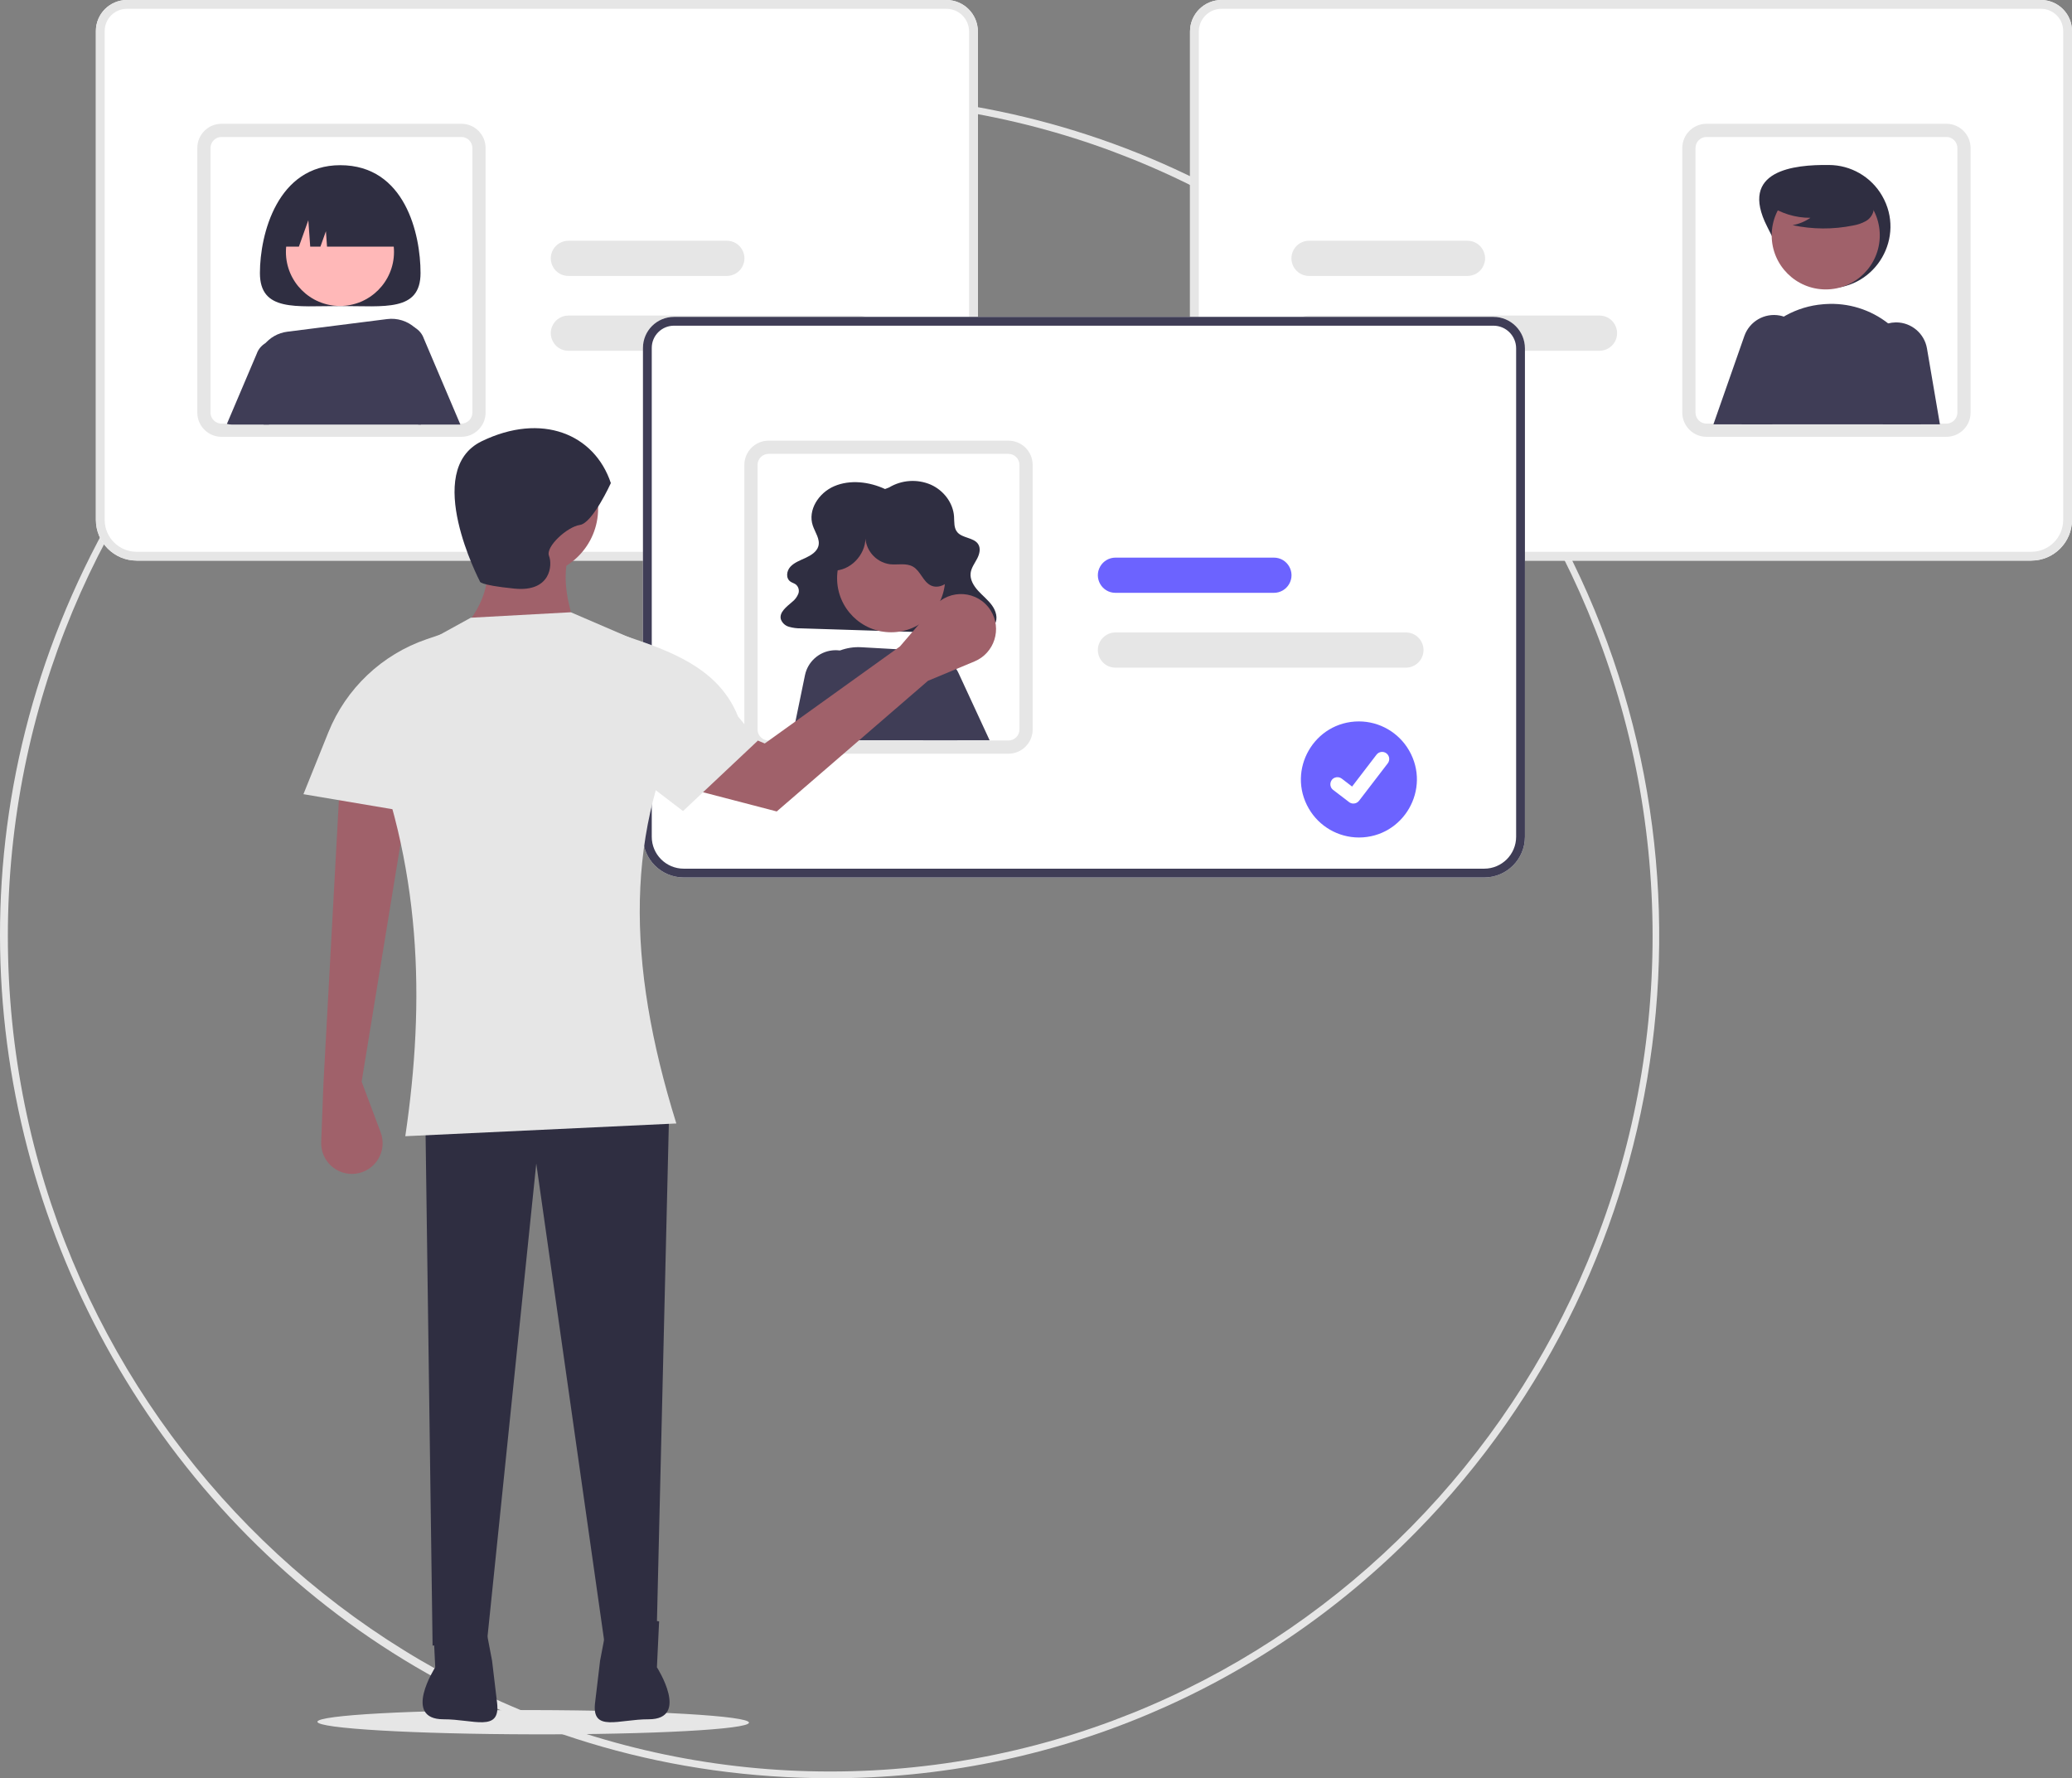 <?xml version="1.0" encoding="utf-8"?>
<svg viewBox="-200.774 -265.294 941.675 808.056" xmlns="http://www.w3.org/2000/svg">
  <rect x="-200.774" y="-265.294" width="941.675" height="808.056" fill="#808080" stroke="none"/>
  <path d="M 287.655 629.381 C -2.37 629.381 -183.637 310.481 -38.624 55.362 C 106.387 -199.757 468.919 -199.757 613.93 55.362 C 699.191 205.361 674.634 394.824 554.058 517.297 C 483.559 589.299 387.629 629.659 287.655 629.381 Z M 287.655 -132.922 C 81.57 -132.922 -86.091 37.377 -86.091 246.703 C -86.091 456.029 81.57 626.328 287.655 626.328 C 493.738 626.328 661.401 456.029 661.401 246.703 C 661.401 37.377 493.738 -132.922 287.655 -132.922 Z" style="" fill="#e6e6e6" transform="matrix(1, 0, 0, 1, -111.112, -86.62)"/>
  <path d="M 336.254 76.068 L -27.584 76.068 C -37.797 76.057 -46.073 67.781 -46.084 57.568 L -46.084 -164.586 C -46.076 -172.363 -39.773 -178.665 -31.996 -178.674 L 340.457 -178.674 C 348.35 -178.665 354.745 -172.269 354.754 -164.377 L 354.754 57.568 C 354.743 67.781 346.467 76.057 336.254 76.068 Z" fill="#fff" transform="matrix(1, 0, 0, 1, -111.112, -86.62)"/>
  <path d="M 336.254 76.068 L -27.584 76.068 C -37.797 76.057 -46.073 67.781 -46.084 57.568 L -46.084 -164.586 C -46.076 -172.363 -39.773 -178.665 -31.996 -178.674 L 340.457 -178.674 C 348.35 -178.665 354.745 -172.269 354.754 -164.377 L 354.754 57.568 C 354.743 67.781 346.467 76.057 336.254 76.068 Z M -31.996 -174.674 C -37.565 -174.667 -42.078 -170.154 -42.084 -164.586 L -42.084 57.568 C -42.075 65.573 -35.589 72.059 -27.584 72.068 L 336.254 72.068 C 344.259 72.059 350.745 65.573 350.754 57.568 L 350.754 -164.377 C 350.748 -170.061 346.141 -174.668 340.457 -174.674 Z" fill="#e6e6e6" transform="matrix(1, 0, 0, 1, -111.112, -86.62)"/>
  <path d="M 120.027 19.822 L 11.007 19.822 C 5.491 19.814 0.831 15.727 0.102 10.259 C 0.036 9.783 0.004 9.303 0.007 8.822 L 0.007 -111.428 C 0.014 -117.5 4.935 -122.421 11.007 -122.428 L 120.027 -122.428 C 126.1 -122.421 131.02 -117.5 131.027 -111.428 L 131.027 8.822 C 131.02 14.894 126.1 19.815 120.027 19.822 Z M 11.007 -116.428 C 8.247 -116.425 6.01 -114.188 6.007 -111.428 L 6.007 8.822 C 6.005 9.028 6.018 9.233 6.045 9.437 C 6.362 11.938 8.486 13.815 11.007 13.822 L 120.027 13.822 C 122.787 13.819 125.024 11.582 125.027 8.822 L 125.027 -111.428 C 125.024 -114.188 122.787 -116.425 120.027 -116.428 Z" fill="#e6e6e6" transform="matrix(1, 0, 0, 1, -111.112, -86.62)"/>
  <path d="M 300.663 -19.278 L 168.663 -19.278 C 162.504 -19.278 158.655 -25.945 161.735 -31.278 C 163.164 -33.753 165.805 -35.278 168.663 -35.278 L 300.663 -35.278 C 306.821 -35.278 310.67 -28.611 307.591 -23.278 C 306.162 -20.803 303.521 -19.278 300.663 -19.278 Z" fill="#e6e6e6" transform="matrix(1, 0, 0, 1, -111.112, -86.62)"/>
  <path d="M 240.663 -53.278 L 168.663 -53.278 C 162.504 -53.278 158.655 -59.945 161.735 -65.278 C 163.164 -67.753 165.805 -69.278 168.663 -69.278 L 240.663 -69.278 C 246.821 -69.278 250.67 -62.611 247.591 -57.278 C 246.162 -54.803 243.521 -53.278 240.663 -53.278 Z" fill="#e6e6e6" transform="matrix(1, 0, 0, 1, -111.112, -86.62)"/>
  <path d="M 101.464 -54.608 C 101.464 -36.935 85.122 -39.608 64.964 -39.608 C 44.805 -39.608 28.464 -36.935 28.464 -54.608 C 28.464 -72.281 36.446 -103.608 64.964 -103.608 C 94.464 -103.608 101.464 -72.281 101.464 -54.608 Z" fill="#2f2e41" transform="matrix(1, 0, 0, 1, -111.112, -86.62)"/>
  <path d="M 102.94 -24.864 C 102.236 -26.896 100.832 -28.612 98.98 -29.704 C 98.622 -29.924 98.248 -30.114 97.86 -30.274 C 91.424 -32.95 84.505 -27.656 85.405 -20.744 C 85.491 -20.082 85.651 -19.431 85.88 -18.804 L 100.42 14.246 L 119.57 14.246 Z" fill="#3f3d56" transform="matrix(1, 0, 0, 1, -111.112, -86.62)"/>
  <path d="M 39.49 -23.064 C 34.618 -25.418 28.783 -23.003 27 -17.894 L 13.46 13.956 C 14.153 14.149 14.87 14.247 15.59 14.246 L 32.58 14.246 L 44.06 -11.834 C 45.646 -16.196 43.671 -21.05 39.49 -23.064 Z" fill="#3f3d56" transform="matrix(1, 0, 0, 1, -111.112, -86.62)"/>
  <circle cx="64.842" cy="-64.198" r="24.561" fill="#ffb8b8" transform="matrix(1, 0, 0, 1, -111.112, -86.62)"/>
  <path d="M 99.41 -29.314 C 99.27 -29.444 99.13 -29.584 98.98 -29.704 C 95.515 -32.828 90.856 -34.279 86.23 -33.674 L 40.97 -27.944 C 32.35 -26.878 26.139 -19.152 26.95 -10.504 C 27.57 -3.524 28.57 5.286 30.17 14.246 L 101.67 14.246 L 104.3 -16.314 C 104.729 -21.165 102.929 -25.948 99.41 -29.314 Z" fill="#3f3d56" transform="matrix(1, 0, 0, 1, -111.112, -86.62)"/>
  <path d="M 36.464 -66.608 L 36.464 -66.608 L 46.178 -66.608 L 50.464 -78.608 L 51.321 -66.608 L 55.964 -66.608 L 58.464 -73.608 L 58.964 -66.608 L 93.464 -66.608 L 93.464 -66.608 C 93.464 -80.967 81.823 -92.608 67.464 -92.608 L 62.464 -92.608 C 48.104 -92.608 36.464 -80.967 36.464 -66.608 Z" fill="#2f2e41" transform="matrix(1, 0, 0, 1, -111.112, -86.62)"/>
  <path d="M 451.176 57.568 L 451.176 -164.377 C 451.184 -172.269 457.58 -178.665 465.473 -178.674 L 837.926 -178.674 C 845.703 -178.665 852.005 -172.363 852.014 -164.586 L 852.014 57.568 C 852.003 67.781 843.726 76.057 833.514 76.068 L 469.676 76.068 C 459.463 76.057 451.187 67.781 451.176 57.568 Z" fill="#fff" transform="matrix(1, 0, 0, 1, -111.112, -86.62)"/>
  <path d="M 451.176 57.568 L 451.176 -164.377 C 451.184 -172.269 457.58 -178.665 465.473 -178.674 L 837.926 -178.674 C 845.703 -178.665 852.005 -172.363 852.014 -164.586 L 852.014 57.568 C 852.003 67.781 843.726 76.057 833.514 76.068 L 469.676 76.068 C 459.463 76.057 451.187 67.781 451.176 57.568 Z M 465.473 -174.674 C 459.788 -174.668 455.182 -170.061 455.176 -164.377 L 455.176 57.568 C 455.185 65.573 461.671 72.059 469.676 72.068 L 833.514 72.068 C 841.518 72.059 848.005 65.573 848.014 57.568 L 848.014 -164.586 C 848.008 -170.154 843.495 -174.667 837.926 -174.674 Z" fill="#e6e6e6" transform="matrix(1, 0, 0, 1, -111.112, -86.62)"/>
  <path d="M 674.903 8.822 L 674.903 -111.428 C 674.909 -117.5 679.83 -122.421 685.903 -122.428 L 794.923 -122.428 C 800.995 -122.421 805.916 -117.5 805.923 -111.428 L 805.923 8.822 C 805.926 9.303 805.894 9.783 805.828 10.259 C 805.099 15.727 800.439 19.814 794.923 19.822 L 685.903 19.822 C 679.83 19.815 674.909 14.894 674.903 8.822 Z M 685.903 -116.428 C 683.142 -116.425 680.906 -114.188 680.903 -111.428 L 680.903 8.822 C 680.906 11.582 683.142 13.819 685.903 13.822 L 794.923 13.822 C 797.444 13.815 799.568 11.938 799.884 9.437 C 799.912 9.233 799.925 9.028 799.923 8.822 L 799.923 -111.428 C 799.919 -114.188 797.683 -116.425 794.923 -116.428 Z" fill="#e6e6e6" transform="matrix(1, 0, 0, 1, -111.112, -86.62)"/>
  <path d="M 497.267 -27.278 C 497.272 -31.694 500.851 -35.273 505.267 -35.278 L 637.267 -35.278 C 643.425 -35.278 647.274 -28.611 644.195 -23.278 C 642.766 -20.803 640.125 -19.278 637.267 -19.278 L 505.267 -19.278 C 500.851 -19.283 497.272 -22.862 497.267 -27.278 Z" fill="#e6e6e6" transform="matrix(1, 0, 0, 1, -111.112, -86.62)"/>
  <path d="M 497.267 -61.278 C 497.272 -65.694 500.851 -69.273 505.267 -69.278 L 577.267 -69.278 C 583.425 -69.278 587.274 -62.611 584.195 -57.278 C 582.766 -54.803 580.125 -53.278 577.267 -53.278 L 505.267 -53.278 C 500.851 -53.283 497.272 -56.862 497.267 -61.278 Z" fill="#e6e6e6" transform="matrix(1, 0, 0, 1, -111.112, -86.62)"/>
  <path d="M 713.47 -75.698 C 720.481 -61.914 726.006 -47.698 741.47 -47.698 C 763.025 -47.698 776.496 -71.031 765.719 -89.698 C 760.717 -98.361 751.474 -103.698 741.47 -103.698 C 725.755 -103.895 700.422 -101.353 713.47 -75.698 Z" fill="#2f2e41" transform="matrix(1, 0, 0, 1, -111.112, -86.62)"/>
  <circle cx="740.092" cy="-71.714" r="24.561" fill="#a0616a" transform="matrix(1, 0, 0, 1, -111.112, -86.62)"/>
  <path d="M 773.625 -26.944 C 772.041 -28.669 770.319 -30.261 768.475 -31.704 C 760.412 -38.023 750.307 -41.155 740.085 -40.504 C 739.675 -40.484 739.265 -40.454 738.855 -40.414 C 726.878 -39.457 715.891 -33.395 708.695 -23.774 C 701.386 -14.005 698.645 -1.559 701.175 10.376 C 701.445 11.626 701.685 12.886 701.915 14.146 L 783.335 14.146 L 784.274 7.846 C 786.178 -4.765 782.262 -17.56 773.625 -26.944 Z" fill="#3f3d56" transform="matrix(1, 0, 0, 1, -111.112, -86.62)"/>
  <path d="M 786.095 -20.374 C 784.91 -27.155 779.048 -32.12 772.165 -32.174 C 772.035 -32.174 771.895 -32.164 771.765 -32.164 C 770.654 -32.139 769.55 -31.984 768.475 -31.704 C 760.872 -29.683 756.361 -21.868 758.415 -14.274 L 766.105 14.146 L 791.985 14.146 Z" fill="#3f3d56" transform="matrix(1, 0, 0, 1, -111.112, -86.62)"/>
  <path d="M 729.145 -27.824 C 728.169 -29.74 726.77 -31.409 725.055 -32.704 C 723.84 -33.621 722.482 -34.331 721.035 -34.804 C 720.443 -35.006 719.839 -35.167 719.225 -35.284 C 712.314 -36.592 705.482 -32.67 703.125 -26.044 L 689.045 14.146 L 715.765 14.146 L 729.395 -15.414 C 731.236 -19.367 731.144 -23.949 729.145 -27.824 Z" fill="#3f3d56" transform="matrix(1, 0, 0, 1, -111.112, -86.62)"/>
  <path d="M 714.029 -85.594 C 719.642 -81.726 726.304 -79.667 733.12 -79.695 C 730.688 -78.009 727.92 -76.87 725.006 -76.357 C 734.069 -74.412 743.436 -74.36 752.52 -76.202 C 754.54 -76.526 756.488 -77.195 758.28 -78.18 C 760.086 -79.189 761.379 -80.917 761.835 -82.935 C 762.439 -86.383 759.752 -89.516 756.959 -91.628 C 748.301 -98.075 737.206 -100.292 726.735 -97.668 C 723.359 -96.795 719.976 -95.32 717.783 -92.609 C 715.59 -89.898 714.941 -85.717 717.03 -82.925 Z" fill="#2f2e41" transform="matrix(1, 0, 0, 1, -111.112, -86.62)"/>
  <path d="M 584.884 220.068 L 221.046 220.068 C 210.833 220.057 202.557 211.781 202.546 201.568 L 202.546 -20.586 C 202.554 -28.363 208.857 -34.665 216.634 -34.674 L 589.087 -34.674 C 596.979 -34.665 603.375 -28.269 603.384 -20.377 L 603.384 201.568 C 603.373 211.781 595.097 220.057 584.884 220.068 Z" fill="#fff" transform="matrix(1, 0, 0, 1, -111.112, -86.62)"/>
  <path d="M 584.884 220.068 L 221.046 220.068 C 210.833 220.057 202.557 211.781 202.546 201.568 L 202.546 -20.586 C 202.554 -28.363 208.857 -34.665 216.634 -34.674 L 589.087 -34.674 C 596.979 -34.665 603.375 -28.269 603.384 -20.377 L 603.384 201.568 C 603.373 211.781 595.097 220.057 584.884 220.068 Z M 216.634 -30.674 C 211.065 -30.667 206.552 -26.154 206.546 -20.586 L 206.546 201.568 C 206.555 209.573 213.041 216.059 221.046 216.068 L 584.884 216.068 C 592.888 216.059 599.375 209.573 599.384 201.568 L 599.384 -20.377 C 599.378 -26.061 594.771 -30.668 589.087 -30.674 Z" fill="#3f3d56" transform="matrix(1, 0, 0, 1, -111.112, -86.62)"/>
  <path d="M 368.657 163.822 L 259.637 163.822 C 254.121 163.814 249.461 159.727 248.732 154.259 C 248.666 153.783 248.634 153.303 248.637 152.822 L 248.637 32.572 C 248.644 26.5 253.565 21.579 259.637 21.572 L 368.657 21.572 C 374.729 21.579 379.65 26.5 379.657 32.572 L 379.657 152.822 C 379.65 158.894 374.729 163.815 368.657 163.822 Z M 259.637 27.572 C 256.877 27.575 254.64 29.812 254.637 32.572 L 254.637 152.822 C 254.635 153.028 254.648 153.233 254.675 153.437 C 254.992 155.938 257.116 157.815 259.637 157.822 L 368.657 157.822 C 371.417 157.819 373.654 155.582 373.657 152.822 L 373.657 32.572 C 373.654 29.812 371.417 27.575 368.657 27.572 Z" fill="#e6e6e6" transform="matrix(1, 0, 0, 1, -111.112, -86.62)"/>
  <path d="M 312.564 43.556 C 305.467 40.254 296.754 39.172 289.532 42.24 C 282.311 45.308 277.388 53.172 279.723 60.131 C 280.782 63.286 283.193 66.389 282.253 69.576 C 281.53 72.029 279.008 73.648 276.531 74.8 C 274.054 75.951 271.344 76.919 269.552 78.861 C 267.761 80.803 267.387 84.146 269.625 85.652 C 270.363 86.149 271.284 86.384 271.999 86.907 C 273.248 87.922 273.716 89.617 273.163 91.129 C 272.567 92.613 271.583 93.908 270.312 94.88 C 267.772 97.071 264.414 99.578 265.203 102.688 C 265.797 104.375 267.177 105.666 268.9 106.146 C 270.663 106.655 272.492 106.896 274.327 106.863 L 349.293 109.224 C 351.768 109.41 354.256 109.271 356.695 108.811 C 359.091 108.374 361.197 106.959 362.508 104.906 C 363.943 102.248 363.001 98.975 361.228 96.494 C 359.455 94.013 356.946 92.055 354.873 89.777 C 352.8 87.498 351.103 84.654 351.469 81.709 C 351.761 79.352 353.316 77.315 354.432 75.173 C 355.548 73.031 356.196 70.354 354.751 68.384 C 352.714 65.607 347.824 65.858 345.508 63.271 C 343.76 61.318 344.098 58.507 343.924 55.99 C 343.506 49.933 339.313 44.213 333.344 41.557 C 327.186 38.914 320.133 39.394 314.391 42.848 Z" fill="#2f2e41" transform="matrix(1, 0, 0, 1, -111.112, -86.62)"/>
  <circle cx="315.338" cy="84.082" r="24.561" fill="#a0616a" transform="matrix(1, 0, 0, 1, -111.112, -86.62)"/>
  <path d="M 347.584 140.362 C 347.534 131.59 342.661 123.558 334.904 119.462 C 334.594 119.292 334.274 119.142 333.954 118.992 C 331.19 117.682 328.198 116.921 325.144 116.752 L 301.764 115.442 C 298.462 115.254 295.157 115.761 292.064 116.932 C 291.311 117.213 290.573 117.533 289.854 117.892 C 287.595 119.005 285.528 120.474 283.734 122.242 C 278.956 126.959 276.392 133.474 276.674 140.182 L 277.094 150.092 L 280.034 157.722 L 345.404 157.722 C 346.215 156.74 346.919 155.674 347.504 154.542 C 349.751 150.089 349.78 144.84 347.584 140.362 Z" fill="#3f3d56" transform="matrix(1, 0, 0, 1, -111.112, -86.62)"/>
  <path d="M 345.984 127.222 C 344.917 124.908 343.245 122.924 341.144 121.482 C 339.628 120.443 337.928 119.703 336.134 119.302 C 335.416 119.144 334.688 119.041 333.954 118.992 C 332.51 118.894 331.06 119.019 329.654 119.362 C 320.672 121.597 316.159 131.658 320.464 139.852 L 329.454 156.872 L 329.904 157.722 L 360.094 157.722 Z" fill="#3f3d56" transform="matrix(1, 0, 0, 1, -111.112, -86.62)"/>
  <path d="M 296.574 118.352 C 295.16 117.632 293.636 117.153 292.064 116.932 C 290.895 116.765 289.708 116.749 288.534 116.882 C 282.406 117.576 277.419 122.131 276.174 128.172 L 270.084 157.722 L 293.904 157.722 L 298.354 155.902 L 303.894 134.642 C 305.554 128.169 302.516 121.409 296.574 118.352 Z" fill="#3f3d56" transform="matrix(1, 0, 0, 1, -111.112, -86.62)"/>
  <path d="M 290.211 80.59 C 297.968 79.968 304.407 72.219 303.601 64.479 C 303.413 71.083 308.204 76.779 314.742 77.725 C 318.3 78.117 322.201 77.041 325.297 78.836 C 328.727 80.824 329.825 85.651 333.398 87.369 C 336.851 89.028 341.236 86.765 342.942 83.335 C 344.648 79.905 344.229 75.785 343.098 72.125 C 336.052 49.311 307.244 42.217 290.409 59.15 C 287.148 62.431 284.558 66.612 284.138 71.218 C 283.718 75.825 285.855 80.824 289.992 82.893 Z" fill="#2f2e41" transform="matrix(1, 0, 0, 1, -111.112, -86.62)"/>
  <path d="M 549.293 124.722 L 417.293 124.722 C 411.134 124.722 407.285 118.055 410.364 112.722 C 411.793 110.247 414.434 108.722 417.293 108.722 L 549.293 108.722 C 555.451 108.722 559.3 115.389 556.221 120.722 C 554.792 123.197 552.151 124.722 549.293 124.722 Z" fill="#e6e6e6" transform="matrix(1, 0, 0, 1, -111.112, -86.62)"/>
  <path d="M 489.293 90.722 L 417.293 90.722 C 411.134 90.722 407.285 84.055 410.364 78.722 C 411.793 76.247 414.434 74.722 417.293 74.722 L 489.293 74.722 C 495.451 74.722 499.3 81.389 496.221 86.722 C 494.792 89.197 492.151 90.722 489.293 90.722 Z" fill="#6c63ff" transform="matrix(1, 0, 0, 1, -111.112, -86.62)"/>
  <path d="M 527.925 149.146 C 507.62 149.183 494.969 171.188 505.154 188.755 C 509.864 196.878 518.536 201.884 527.925 201.902 L 527.925 201.902 C 548.231 201.864 560.882 179.859 550.696 162.293 C 545.987 154.17 537.315 149.163 527.925 149.146 Z" fill="#6c63ff" transform="matrix(1, 0, 0, 1, -111.112, -86.62)"/>
  <path id="f276b720-7c73-4755-84a7-b208d54eb1fc" data-name="Path 395" d="M 525.423 186.479 C 524.728 186.48 524.052 186.255 523.497 185.839 L 523.462 185.813 L 516.208 180.264 C 514.241 178.751 514.649 175.676 516.942 174.729 C 518.004 174.29 519.218 174.45 520.131 175.147 L 524.829 178.75 L 535.932 164.265 C 537.015 162.853 539.038 162.586 540.45 163.669 L 540.451 163.669 L 540.382 163.765 L 540.453 163.669 C 541.864 164.754 542.13 166.775 541.049 168.188 L 527.989 185.218 C 527.377 186.013 526.429 186.478 525.425 186.475 Z" fill="#fff" transform="matrix(1, 0, 0, 1, -111.112, -86.62)"/>
  <ellipse cx="610.961" cy="812.823" rx="5.513" ry="98.066" transform="matrix(0.002, -1, 1, 0.002, -772.494, 1126.646)" fill="#e6e6e6"/>
  <circle cx="151.58" cy="52.427" r="30.588" fill="#a0616a" transform="matrix(1, 0, 0, 1, -111.112, -86.62)"/>
  <path d="M 120.165 107.816 L 172.247 106.99 C 167.767 94.646 165.826 83.088 168.94 73.095 L 129.259 68.961 C 134.62 81.913 131.589 94.865 120.165 107.816 Z" fill="#a0616a" transform="matrix(1, 0, 0, 1, -111.112, -86.62)"/>
  <path d="M 74.696 312.839 L 83.345 335.903 C 86.52 344.369 80.934 353.575 71.958 354.67 L 71.958 354.67 C 63.422 355.711 55.981 348.863 56.312 340.27 L 57.335 313.666 L 64.776 177.26 L 95.364 186.353 Z" fill="#a0616a" transform="matrix(1, 0, 0, 1, -111.112, -86.62)"/>
  <polygon points="106.938 569.118 131.739 566.638 154.06 350.041 185.475 570.772 208.623 569.945 214.41 327.72 103.631 327.72 106.938 569.118" fill="#2f2e41" transform="matrix(1, 0, 0, 1, -111.112, -86.62)"/>
  <path d="M 187.955 40.853 C 187.955 40.853 179.688 59.041 173.901 59.867 C 168.114 60.694 158.193 69.788 159.847 73.921 C 161.5 78.055 160.673 90.456 144.139 88.802 C 127.605 87.149 128.432 85.495 128.432 85.495 C 128.432 85.495 101.977 35.066 129.259 21.839 C 156.54 8.612 180.514 18.532 187.955 40.853 Z" fill="#2f2e41" transform="matrix(1, 0, 0, 1, -111.112, -86.62)"/>
  <path d="M 209.887 558.113 L 208.893 578.979 C 208.893 578.979 224.038 602.6 205.159 602.6 C 204.97 602.6 205.345 602.6 205.159 602.6 C 191.505 602.557 179.165 608.701 180.779 595.144 L 183.059 575.998 L 187.033 555.132 Z" fill="#2f2e41" transform="matrix(1, 0, 0, 1, -111.112, -86.62)"/>
  <path d="M 107.144 558.113 L 108.138 578.979 C 108.138 578.979 92.993 602.6 111.873 602.6 C 112.061 602.6 111.686 602.6 111.873 602.6 C 125.526 602.557 137.866 608.701 136.252 595.144 L 133.973 575.998 L 129.998 555.132 Z" fill="#2f2e41" transform="matrix(1, 0, 0, 1, -111.112, -86.62)"/>
  <path d="M 94.537 337.641 L 217.716 331.854 C 194.743 258.134 194.573 197.813 223.503 142.268 C 223.503 130.391 216.437 119.653 205.529 114.954 L 169.767 99.549 L 124.298 102.029 L 94.296 118.531 C 82.308 125.124 75.14 137.987 75.839 151.65 C 102.106 214.354 103.606 276.183 94.537 337.641 Z" fill="#e6e6e6" transform="matrix(1, 0, 0, 1, -111.112, -86.62)"/>
  <path d="M 116.858 193.794 L 48.241 182.22 L 59.546 154.153 C 67.59 134.182 83.937 118.707 104.318 111.769 L 111.071 109.47 Z" fill="#e6e6e6" transform="matrix(1, 0, 0, 1, -111.112, -86.62)"/>
  <path d="M 332.094 130.693 L 353.216 121.893 C 362.311 118.103 365.815 107.045 360.561 98.709 L 360.561 98.709 C 354.848 89.645 341.993 88.699 335.014 96.828 L 319.341 115.086 L 257.906 159.171 L 216.143 141.835 L 211.167 176.474 L 263.344 190.064 Z" fill="#a0616a" transform="matrix(1, 0, 0, 1, -111.112, -86.62)"/>
  <path d="M 220.76 189.891 L 254.76 157.891 L 245.76 146.891 C 237.717 126.92 219.223 118.707 198.841 111.769 L 192.088 109.47 L 186.76 163.89 Z" fill="#e6e6e6" transform="matrix(1, 0, 0, 1, -111.112, -86.62)"/>
</svg>